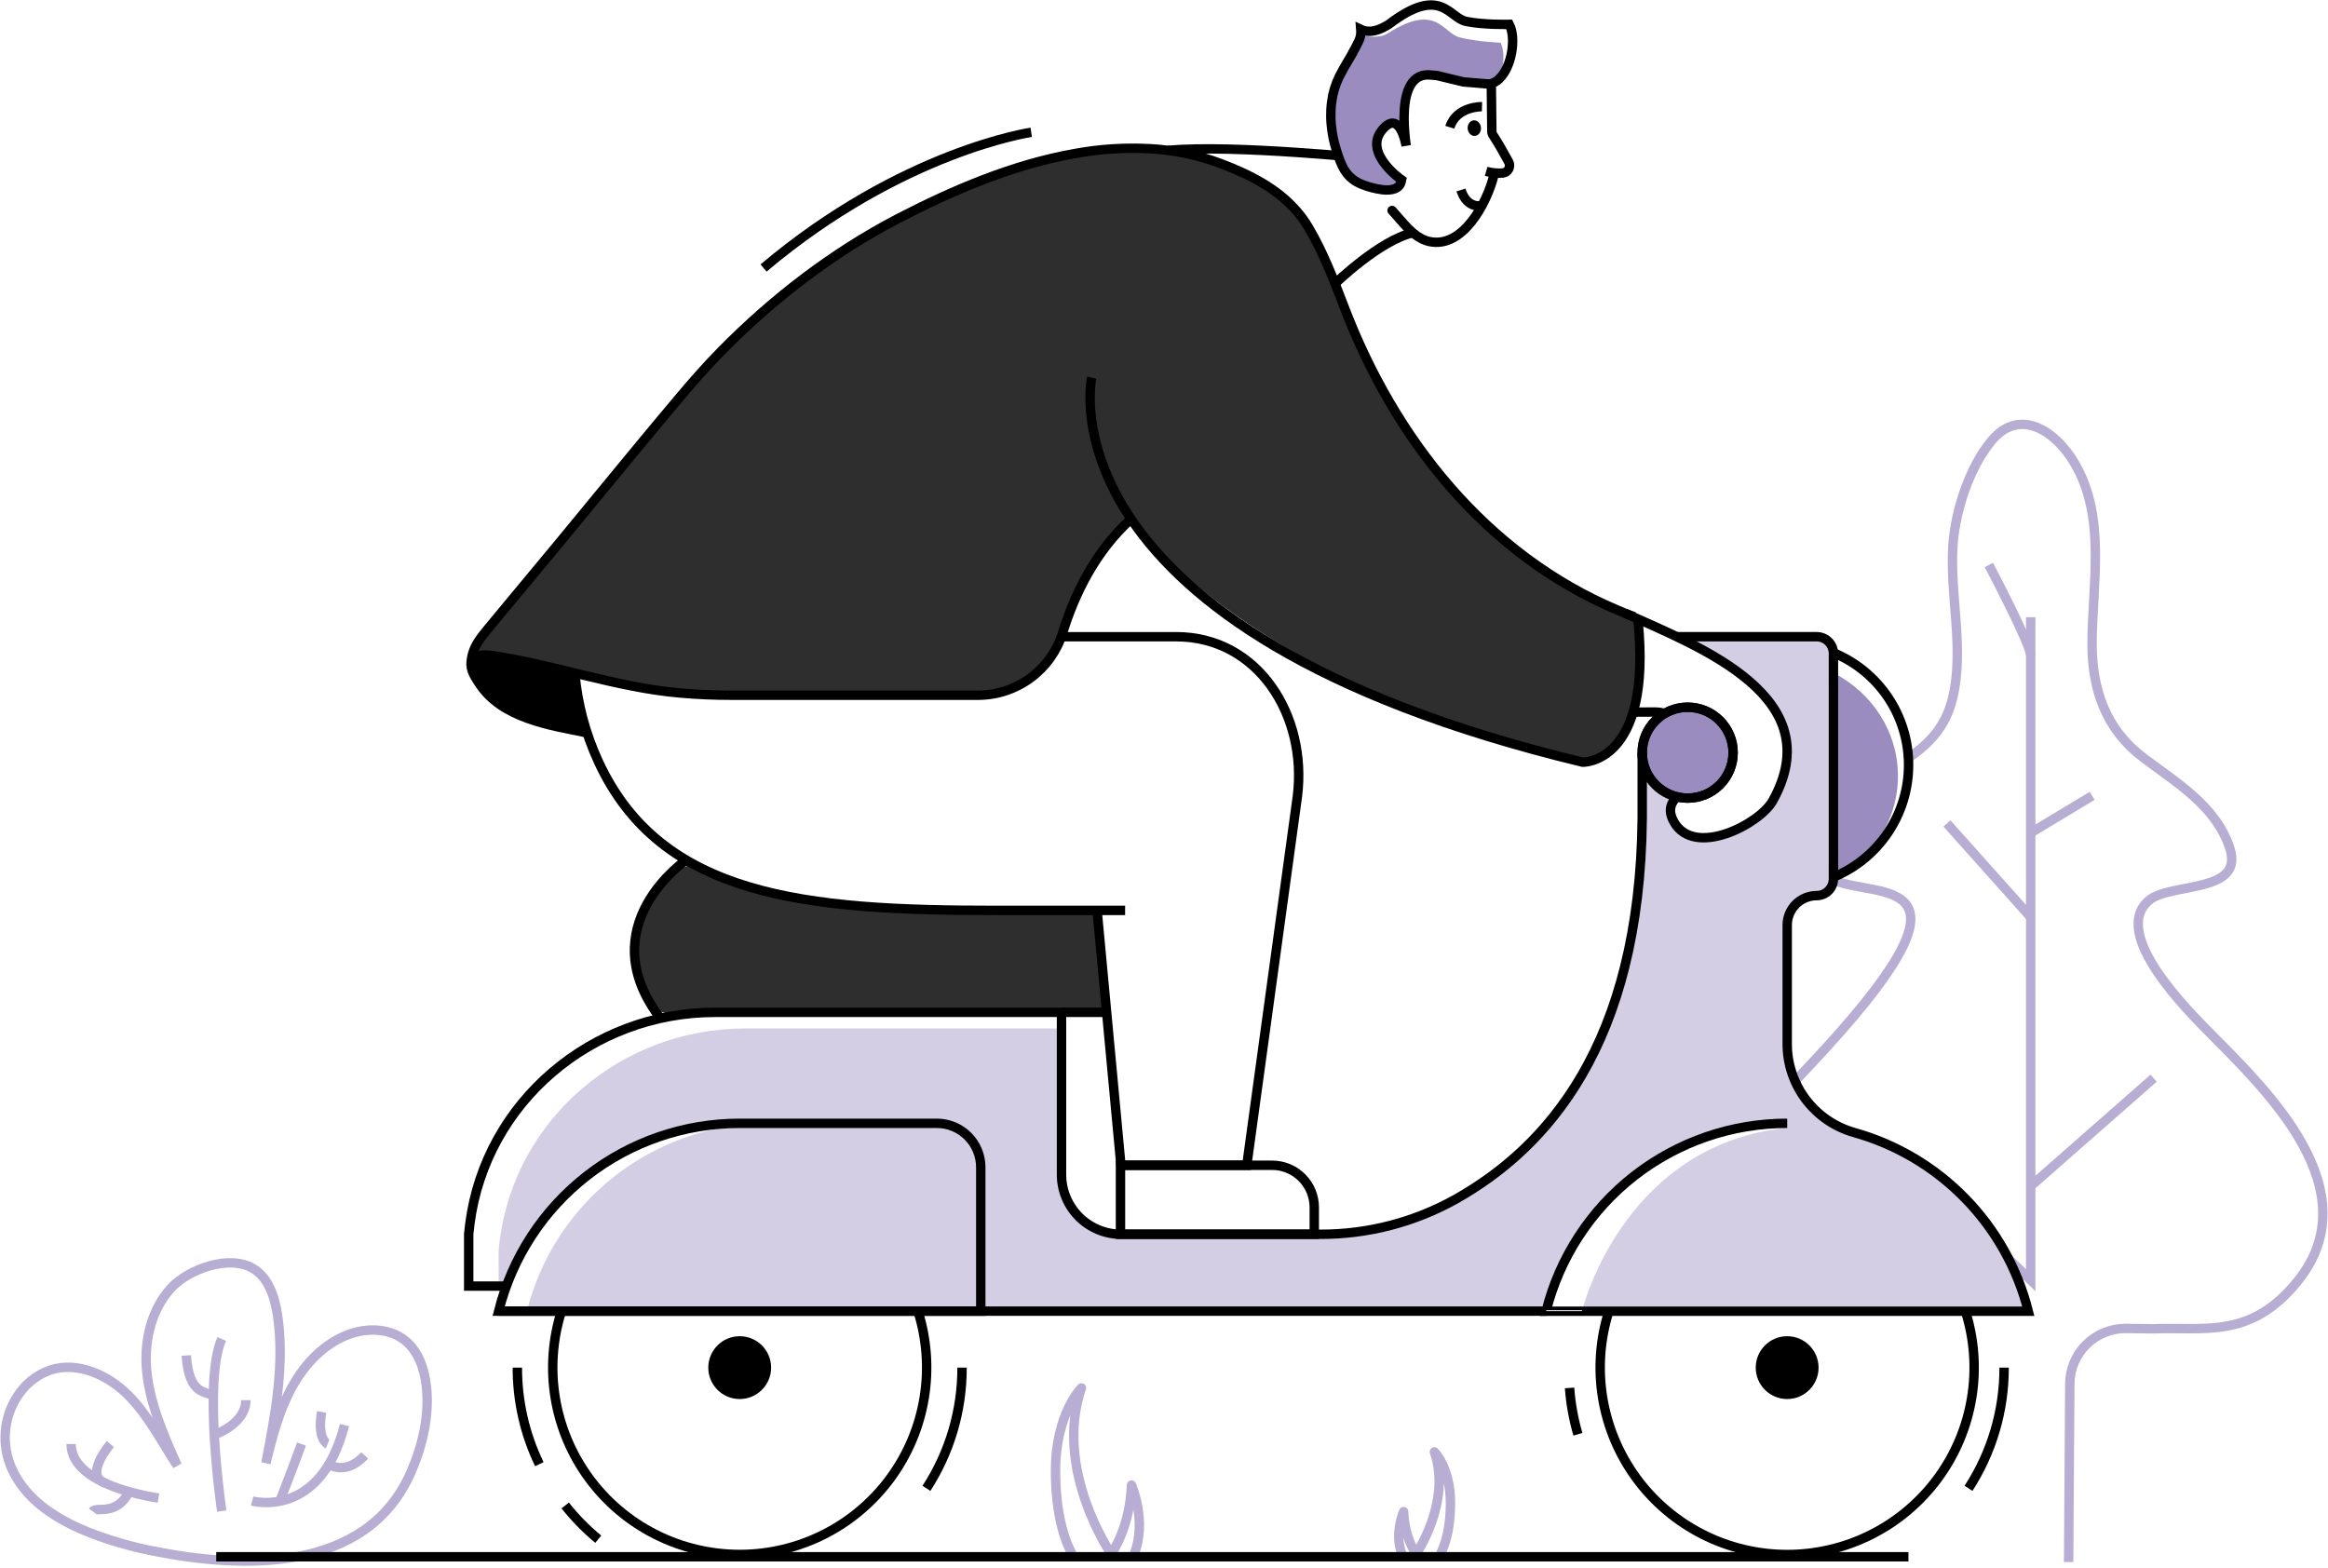 <svg width="904" height="609" viewBox="0 0 904 609" fill="none" xmlns="http://www.w3.org/2000/svg">
<path d="M416.361 603.53C416.361 603.53 409.871 593.61 409.871 571.26C409.871 548.91 419.941 539 419.941 539C409.021 570.88 431.541 603.55 431.541 603.55C432.221 602.33 438.711 593.11 439.391 576.73C439.391 576.73 445.531 590.79 440.391 603.55" stroke="#B8ADD2" stroke-width="3.65" stroke-linejoin="round"/>
<path d="M559.24 603.53C559.24 603.53 563.24 597.43 563.24 583.69C563.24 569.95 557 563.84 557 563.84C563.72 583.44 549.87 603.53 549.87 603.53C549.45 602.78 545.46 597.11 545.04 587.04C545.04 587.04 541.27 595.68 544.42 603.53" stroke="#B8ADD2" stroke-width="3.65" stroke-linejoin="round"/>
<path d="M749.148 459.38L788.558 497.16V239.69" stroke="#B8ADD2" stroke-width="3.65" stroke-miterlimit="10"/>
<path d="M788.559 460.64L836.279 418.71" stroke="#B8ADD2" stroke-width="3.65" stroke-miterlimit="10"/>
<path d="M788.561 356.2L756.031 319.78" stroke="#B8ADD2" stroke-width="3.65" stroke-miterlimit="10"/>
<path d="M788.559 323.43L812.419 309.06" stroke="#B8ADD2" stroke-width="3.65" stroke-miterlimit="10"/>
<path d="M788.561 254.62C788.561 250.25 772.301 219.41 772.301 219.41" stroke="#B8ADD2" stroke-width="3.65" stroke-miterlimit="10"/>
<path d="M741 294.43C748.77 289.03 755.43 282.65 758.21 271.21C762.91 251.86 756.99 231.05 758.38 211.36C759.38 198.09 764.81 181.36 773.38 171.13C784.38 157.96 798.38 167.52 805.63 179.94C818 201 812.45 226.86 812.38 250C812.38 267.89 817.8 283.32 832.29 294.25C845.29 304.08 860.45 312.94 865.85 329.34C871.72 347.23 842.63 342.56 834.35 349.77C819.43 362.77 849.98 392.9 858.5 401.51C879.82 423.12 921 462.23 892 497.81C873.86 520.11 856 515.24 836.26 516.04L825.65 515.9C822.787 515.861 819.945 516.39 817.288 517.458C814.631 518.527 812.214 520.112 810.175 522.123C808.137 524.133 806.518 526.529 805.413 529.171C804.308 531.812 803.74 534.647 803.74 537.51L803.28 606.61" stroke="#B8ADD2" stroke-width="3.65" stroke-miterlimit="10"/>
<path d="M712.001 318.6C709.882 321.948 708.202 325.554 707.001 329.33C704.711 336.33 707.311 339.73 712.001 341.77C729.281 349.37 774.821 337.49 701.871 414.69C700.191 416.45 698.631 418.15 697.121 419.85C696.121 420.92 695.231 421.97 694.301 423.02" stroke="#B8ADD2" stroke-width="3.65" stroke-miterlimit="10"/>
<path d="M59.1 602.27C54.85 601.42 50.67 600.4 46.61 599.21C29.89 594.32 10.45 585.98 3.81 568.45C2.139 563.914 1.611 559.037 2.274 554.249C2.937 549.461 4.769 544.911 7.61 541C10.61 536.82 14.835 533.675 19.7 532C30.27 528.65 42 534 49.81 541.85C57.62 549.7 62.7 559.85 68.81 569.14C63.26 556.69 57.62 543.9 56.81 530.29C56.21 519.69 59.1 508.19 66.41 500.23C73.14 492.89 88.87 487.15 98.14 492.54C104.26 496.1 106.69 503.65 107.75 510.65C110.62 529.78 106.93 549.21 103.25 568.2C105.72 558.05 108.37 547.8 113.41 538.64C118.45 529.48 126.16 521.39 136.05 518C142.97 515.63 151.2 515.88 157 520.35C162.41 524.52 164.83 531.56 165.57 538.35C166.81 549.73 164.13 561.28 159.57 571.76C142.4 610.89 94.7 609.41 59.1 602.27Z" stroke="#B8ADD2" stroke-width="3.65" stroke-miterlimit="10"/>
<path d="M97.898 582.91C97.898 582.91 124.408 590.27 133.768 553.43" stroke="#B8ADD2" stroke-width="3.65" stroke-miterlimit="10"/>
<path d="M86.1 520C78.73 536.71 86.1 586.83 86.1 586.83" stroke="#B8ADD2" stroke-width="3.65" stroke-miterlimit="10"/>
<path d="M61.529 581.77C60.429 581.58 49.799 580.09 40.729 575.93C33.729 572.7 27.629 567.87 27.629 560.8" stroke="#B8ADD2" stroke-width="3.65" stroke-miterlimit="10"/>
<path d="M42.858 560.8C42.858 560.8 32.488 572.88 40.728 575.93" stroke="#B8ADD2" stroke-width="3.65" stroke-miterlimit="10"/>
<path d="M36 586.93C37.47 584.93 45.15 588.99 50.16 579.31" stroke="#B8ADD2" stroke-width="3.65" stroke-miterlimit="10"/>
<path d="M82.83 542.12C80.21 540.12 73.33 542.12 72.34 526.4" stroke="#B8ADD2" stroke-width="3.65" stroke-miterlimit="10"/>
<path d="M84 556.87C84 556.87 95.47 552.73 95.47 543.74" stroke="#B8ADD2" stroke-width="3.65" stroke-miterlimit="10"/>
<path d="M108.621 583.12C108.621 583.12 114.621 567.68 117.061 560.8" stroke="#B8ADD2" stroke-width="3.65" stroke-miterlimit="10"/>
<path d="M127.199 568.36C127.199 568.36 133.769 573.57 141.629 565.22" stroke="#B8ADD2" stroke-width="3.65" stroke-miterlimit="10"/>
<path d="M127.201 560.8C127.201 560.8 123.001 559 124.921 548.33" stroke="#B8ADD2" stroke-width="3.65" stroke-miterlimit="10"/>
<path d="M380.25 453.3V509.18H204.59C209.842 488.334 221.903 469.837 238.861 456.624C255.818 443.411 276.702 436.237 298.2 436.24H363.2C367.723 436.243 372.059 438.041 375.257 441.241C378.454 444.44 380.25 448.777 380.25 453.3Z" fill="#D4CEE4"/>
<path d="M423.29 353.55C423.29 353.55 426 352.91 426.9 362.55C427.8 372.19 434.9 393.55 423.29 393.1C411.68 392.65 272 392.85 272 392.85C272 392.85 250.46 399.05 247.85 382.01C245.24 364.97 246.4 342.76 269.09 335.48C269.09 335.48 300.87 350.391 334.35 351.901C367.83 353.411 423.29 353.55 423.29 353.55Z" fill="#2E2E2E"/>
<path d="M693.999 438C693.999 438 686.529 432.84 668.789 439.58C651.049 446.32 617.669 454.67 600.509 508.78H380.319V452.88C380.316 448.355 378.517 444.015 375.316 440.816C372.115 437.617 367.774 435.82 363.249 435.82H286.709C266.956 435.812 247.677 441.865 231.474 453.164C215.272 464.463 202.928 480.462 196.109 499H193.629V485.57C193.749 484.16 193.919 482.77 194.089 481.41C200.279 434.17 241.579 399.41 289.209 399.41H411.669V455.73C411.669 461.085 413.52 466.276 416.908 470.423C420.295 474.571 425.012 477.42 430.259 478.49C431.768 478.78 433.302 478.924 434.839 478.92H512.139C530.621 478.971 548.802 474.234 564.909 465.17C599.909 445.43 636.299 405.61 637.169 317.31V289.31L638.049 288.73C638.049 288.73 642.159 270.52 661.249 274.63C663.846 276.281 666.17 278.325 668.139 280.69C671.709 285.03 674.759 291.48 671.489 299.41C671.489 299.41 664.899 311.9 649.879 309.93C649.597 310.873 649.402 311.841 649.299 312.82C649.174 314.027 649.174 315.243 649.299 316.45C649.829 320.71 652.509 325.45 661.899 325.33H662.459C680.109 324.8 693.569 309.49 693.839 294.84C694.059 282.64 687.729 268.84 670.059 257.33C670.033 257.336 670.005 257.336 669.979 257.33C667.921 255.96 665.795 254.695 663.609 253.54C661.809 252.54 659.929 251.61 657.939 250.69C654.555 250.023 651.326 248.727 648.419 246.87H704.889C706.618 246.87 708.277 247.557 709.499 248.78C710.722 250.003 711.409 251.661 711.409 253.39V340.89C711.41 341.747 711.243 342.596 710.915 343.388C710.588 344.181 710.108 344.9 709.503 345.507C708.897 346.113 708.178 346.595 707.386 346.923C706.595 347.251 705.746 347.42 704.889 347.42C703.384 347.411 701.892 347.7 700.5 348.272C699.108 348.844 697.843 349.686 696.779 350.75C695.715 351.814 694.872 353.079 694.301 354.471C693.729 355.863 693.44 357.355 693.449 358.86V404.86C693.424 412.446 695.814 419.843 700.273 425.981C704.731 432.118 711.027 436.678 718.249 439C718.619 439.12 718.979 439.24 719.349 439.34C735.76 443.908 750.669 452.739 762.561 464.936C774.454 477.132 782.906 492.259 787.059 508.78H614.369C615.849 503.24 633.059 444.1 693.999 438Z" fill="#D4CEE4"/>
<path d="M303.67 347.81C295.241 346.146 286.983 343.709 279 340.53L303.67 347.81Z" fill="#2E2E2E"/>
<path d="M227.119 284.6C212.639 281.68 194.039 278.98 185.279 265.52C184.039 263.64 182.479 261.4 182.139 259.14C182.093 258.876 182.069 258.608 182.069 258.34C181.919 253.83 187.299 254.12 190.749 254.66C198.979 255.93 207.109 257.73 215.189 259.66C217.603 260.22 219.996 260.797 222.369 261.39C223.032 269.287 224.627 277.078 227.119 284.6Z" fill="black"/>
<path d="M633.571 278.39C627.101 295.87 613.951 295.94 613.741 295.94C585.671 289.18 581.871 288.42 560.581 280.36C495.181 255.59 458.741 226.11 439.341 201.89C422.231 219.17 417.411 227.57 411.841 245.53C411.51 246.644 411.109 247.736 410.641 248.8C410.641 248.8 410.641 248.92 410.571 248.97L409.431 251.38C409.422 251.413 409.405 251.445 409.381 251.47C405.871 258.19 395.331 267.2 388.621 270.38L265.921 269.48L215.201 259.65C207.111 257.73 198.991 255.93 190.761 254.65C188.301 254.26 184.841 254.02 183.141 255.55C182.753 255.893 182.453 256.325 182.266 256.809C182.08 257.293 182.013 257.814 182.071 258.33C182.071 252.46 185.121 248.44 188.671 244.19C192.441 239.61 196.241 235.03 200.011 230.48C221.211 205.19 241.901 179.48 263.151 154.25C268.381 148.04 273.711 141.96 279.411 136.19C299.341 115.94 322.411 98.19 347.661 85C388.571 63.75 420.311 56 446.061 57.72H446.381C448.551 57.89 450.661 58.11 452.761 58.38L453.641 58.5C473.381 61.3 489.491 69.89 503.641 82.09C505.328 84.042 506.834 86.144 508.141 88.37C513.931 98.18 517.901 108.67 521.961 119.25C541.441 170.25 576.961 215.42 628.181 236.96L628.351 240.81V242.05C628.351 241.76 628.351 241.37 628.351 240.81C628.351 239.91 628.281 238.66 628.211 236.96C628.211 236.79 628.211 236.62 628.211 236.45L631.991 238.45L636.081 240.67C636.071 240.743 636.071 240.817 636.081 240.89C637.201 257.07 636.541 270.34 633.571 278.39Z" fill="#2E2E2E"/>
<path d="M83.969 604.57H741.079" stroke="black" stroke-width="3.65" stroke-miterlimit="10"/>
<path d="M412.199 247.27H456.729C488.589 247.27 507.729 277.95 503.799 309.27L484.149 452.53H435.279L425.999 353.31" stroke="black" stroke-width="3.65" stroke-miterlimit="10"/>
<path d="M423.922 146.66C423.922 146.66 402.222 244.83 614.582 296C614.582 296 641.732 296.77 636.052 240.79" stroke="black" stroke-width="3.65" stroke-miterlimit="10"/>
<path d="M436.899 353.55H386.589C312.769 353.55 256.829 348.47 232.449 295.94C227.38 285.046 224.256 273.35 223.219 261.38" stroke="black" stroke-width="3.65" stroke-miterlimit="10"/>
<path d="M634.419 276.54C647.539 276.64 641.339 275.76 654.139 279.27C661.219 281.27 667.359 284.82 667.379 293.68C667.379 305.22 642.579 306.26 650.069 319.28C658.069 333.21 683.399 319.97 688.409 310.96C710.709 270.77 660.909 251.57 630.969 238.13" stroke="black" stroke-width="3.65" stroke-miterlimit="10"/>
<path d="M228 284.6C213.52 281.68 194.93 278.98 186.16 265.52C184.92 263.64 183.36 261.4 183.02 259.14C182.2 253.81 188.02 254.14 191.64 254.66C215.91 258.36 239.2 266.88 263.64 269.09C270.45 269.7 277.32 270 284.16 270H379.86C387.233 269.971 394.404 267.579 400.318 263.175C406.232 258.771 410.579 252.587 412.72 245.53C417.44 230.3 425.5 213.99 439.22 201.53" stroke="black" stroke-width="3.65" stroke-miterlimit="10"/>
<path d="M534.478 61.74C533.478 61.74 479.088 56.01 453.578 58.4" stroke="black" stroke-width="3.65" stroke-miterlimit="10"/>
<path d="M655.349 309.95C665.097 309.95 672.999 302.048 672.999 292.3C672.999 282.553 665.097 274.65 655.349 274.65C645.601 274.65 637.699 282.553 637.699 292.3C637.699 302.048 645.601 309.95 655.349 309.95Z" fill="#9B8CC0"/>
<path d="M655.349 309.95C665.097 309.95 672.999 302.048 672.999 292.3C672.999 282.553 665.097 274.65 655.349 274.65C645.601 274.65 637.699 282.553 637.699 292.3C637.699 302.048 645.601 309.95 655.349 309.95Z" stroke="black" stroke-width="3.65" stroke-miterlimit="10"/>
<path d="M655.349 309.95C665.097 309.95 672.999 302.048 672.999 292.3C672.999 282.553 665.097 274.65 655.349 274.65C645.601 274.65 637.699 282.553 637.699 292.3C637.699 302.048 645.601 309.95 655.349 309.95Z" stroke="black" stroke-width="3.65" stroke-miterlimit="10"/>
<path d="M518.839 58.29C520.326 62.127 522.181 65.811 524.379 69.29C524.609 69.67 526.239 68.95 527.589 70.88C530.359 74.82 535.589 75.27 536.959 73.65L536.829 73.56L535.349 72.66L538.689 73.43L540.879 73.51L544.109 70.36C544.109 70.36 528.729 58.81 536.439 50.77C536.439 50.77 536.439 50.77 536.499 50.71C536.667 50.535 536.818 50.344 536.949 50.14C537.329 49.54 536.869 49.57 537.599 49.46C538.146 48.931 538.804 48.53 539.525 48.287C540.246 48.043 541.013 47.962 541.769 48.05C542.621 48.083 543.441 48.387 544.109 48.92C544.209 43.07 543.679 36.51 547.259 33.92C548.699 30.92 551.079 28.92 554.879 29.07C555.979 29.12 556.979 29.2 557.929 29.33L568.219 31.81C570.389 28.81 571.999 31.38 575.029 32.38C576.068 32.728 577.177 32.817 578.259 32.64C579.724 32.389 581.076 31.69 582.129 30.64C584.069 25.96 584.419 20.1 582.719 16.58C582.719 16.58 573.269 16.23 566.719 14.49C560.169 12.75 557.819 0.94 539.039 12.87C538.058 13.488 536.963 13.903 535.819 14.09C533.819 14.36 530.649 14.48 528.389 13.21C528.221 13.123 528.06 13.023 527.909 12.91C527.662 12.769 527.436 12.594 527.239 12.39C527.799 12.94 526.049 18.09 525.149 20.65C525.143 20.679 525.143 20.71 525.149 20.74C525.039 21.09 524.909 21.38 524.829 21.61V21.68C524.791 21.789 524.747 21.895 524.699 22C523.806 23.974 522.649 25.818 521.259 27.48L520.579 28.39C519.667 29.574 518.876 30.847 518.219 32.19C514.339 40.26 515.489 49.61 518.839 58.29Z" fill="#9B8CC0"/>
<path d="M536.911 73.69C540.311 74.04 543.501 73.46 544.131 70.36L544.241 69.83C544.241 69.83 529.571 59.72 536.461 50.77C536.461 50.77 536.461 50.77 536.521 50.71C536.581 50.65 536.721 50.43 536.821 50.31C536.921 50.19 536.931 50.19 536.971 50.14C537.211 49.88 537.391 49.67 537.621 49.46C539.291 47.82 540.621 47.54 541.791 48.05C542.083 48.179 542.35 48.358 542.581 48.58C544.421 50.15 545.471 53.85 546.041 56.58C545.281 51.16 544.221 40.23 547.281 33.92C548.721 30.92 551.101 28.92 554.901 29.07L557.951 29.33L568.241 31.81L575.051 32.38L578.281 32.64C579.746 32.389 581.098 31.69 582.151 30.64C587.051 26.03 588.861 14.81 586.071 9.46C586.071 9.46 576.261 9.72 569.391 8.33C562.521 6.94 559.561 -6.02 539.211 9.52C535.931 11.52 532.111 13.17 528.411 11.41C528.456 12.009 528.456 12.611 528.411 13.21C528.291 14.232 527.997 15.227 527.541 16.15C526.801 17.67 526.021 19.15 525.171 20.65C525.165 20.679 525.165 20.71 525.171 20.74C524.361 22.17 523.491 23.6 522.661 25.02C522.171 25.86 521.661 26.67 521.261 27.48C519.554 30.398 518.306 33.562 517.561 36.86C516.788 40.685 516.583 44.604 516.951 48.49C517.255 51.83 517.926 55.126 518.951 58.32C520.801 64.32 522.601 69.1 528.861 71.61C531.445 72.642 534.15 73.341 536.911 73.69Z" stroke="black" stroke-width="3.65" stroke-miterlimit="10"/>
<path d="M575.478 41.42C575.478 41.42 565.568 41.18 562.988 49.42" stroke="black" stroke-width="3.65" stroke-miterlimit="10"/>
<path d="M579.1 32.82L579.31 51.14C579.339 51.698 579.542 52.233 579.89 52.67C582.01 55.97 583.95 59.4 585.83 62.86C586.06 63.282 586.184 63.754 586.19 64.234C586.196 64.715 586.084 65.19 585.864 65.617C585.644 66.045 585.323 66.411 584.928 66.686C584.533 66.96 584.077 67.133 583.6 67.19C581.408 67.366 579.203 67.146 577.09 66.54" stroke="black" stroke-width="3.65" stroke-miterlimit="10"/>
<path d="M572.762 52.784C574.187 52.66 575.224 51.203 575.078 49.53C574.931 47.858 573.657 46.603 572.232 46.727C570.807 46.852 569.771 48.309 569.917 49.982C570.064 51.654 571.337 52.909 572.762 52.784Z" fill="black"/>
<path d="M579.999 68.45C577.439 78.6 568.119 96.68 554.999 93.79C548.839 92.43 544.629 86.09 540.559 81.74" stroke="black" stroke-width="3.65" stroke-linecap="round" stroke-linejoin="round"/>
<path d="M712.002 261.35C726.872 268.97 737.002 284.02 737.002 301.35C737.002 319.22 726.272 334.65 710.672 342.03L712.002 261.35Z" fill="#9B8CC0"/>
<path d="M494.002 452.53H435.102V479.31H510.352V468.89C510.352 464.553 508.629 460.393 505.563 457.326C502.497 454.258 498.339 452.533 494.002 452.53Z" stroke="black" stroke-width="3.65" stroke-miterlimit="10"/>
<path d="M548.682 90.39C535.952 93.17 518.422 110.14 518.422 110.14" stroke="black" stroke-width="3.65" stroke-miterlimit="10"/>
<path d="M575.479 79.84C575.479 79.84 569.719 81.37 567.309 73.78" stroke="black" stroke-width="3.65" stroke-miterlimit="10"/>
<path d="M266.461 334C266.461 334 228.951 359.53 256.461 395.5" stroke="black" stroke-width="3.65" stroke-miterlimit="10"/>
<path d="M196.61 499.45H182V479.31C182.14 477.9 182.29 476.52 182.47 475.15C188.64 427.91 229.95 393.15 277.59 393.15H412.2V456.15C412.199 459.193 412.797 462.207 413.961 465.02C415.125 467.832 416.831 470.387 418.983 472.54C421.134 474.693 423.689 476.4 426.501 477.565C429.313 478.73 432.326 479.33 435.37 479.33H512.67C531.156 479.378 549.34 474.648 565.46 465.6C600.4 445.82 636.83 406 637.7 317.71V292.3" stroke="black" stroke-width="3.65" stroke-miterlimit="10"/>
<path d="M182.899 258.31C182.891 257.388 182.972 256.467 183.139 255.56C183.869 251.13 186.519 247.77 189.469 244.2C193.269 239.62 197.039 235.04 200.839 230.49C222.029 205.2 242.719 179.49 263.969 154.26C269.179 148.05 274.539 141.97 280.229 136.2C300.169 115.95 323.229 98.2 348.479 85.01C370.239 73.72 393.359 63.86 417.629 59.58C426.992 57.867 436.523 57.247 446.029 57.73H446.349C455.831 58.236 465.18 60.192 474.069 63.53C485.219 67.76 495.959 73.16 503.649 82.1C505.336 84.053 506.842 86.155 508.149 88.38C513.939 98.19 517.909 108.68 521.969 119.26C541.449 170.26 576.969 215.43 628.189 236.97C629.089 237.38 629.989 237.75 630.909 238.11C631.249 238.26 631.599 238.38 631.909 238.5C632.779 238.87 633.679 239.19 634.609 239.5" stroke="black" stroke-width="3.65" stroke-miterlimit="10"/>
<path d="M712 253.52C720.621 257.079 727.992 263.117 733.178 270.869C738.364 278.621 741.133 287.738 741.133 297.065C741.133 306.391 738.364 315.508 733.178 323.26C727.992 331.012 720.621 337.05 712 340.609" stroke="black" stroke-width="3.65" stroke-miterlimit="10"/>
<path d="M380.849 509.18H193.629C198.881 488.334 210.942 469.837 227.9 456.624C244.857 443.411 265.741 436.237 287.239 436.24H363.789C368.314 436.24 372.653 438.038 375.852 441.237C379.052 444.436 380.849 448.776 380.849 453.3V509.18Z" stroke="black" stroke-width="3.65" stroke-miterlimit="10"/>
<path d="M193.629 509.18H380.849H600.369" stroke="black" stroke-width="3.65" stroke-miterlimit="10"/>
<path d="M651.101 247.26H705.421C707.153 247.26 708.814 247.948 710.039 249.172C711.263 250.397 711.951 252.058 711.951 253.79V341.29C711.951 342.147 711.782 342.995 711.454 343.787C711.126 344.579 710.644 345.298 710.038 345.904C709.431 346.509 708.711 346.989 707.919 347.316C707.127 347.643 706.278 347.811 705.421 347.81C702.39 347.815 699.486 349.023 697.345 351.168C695.204 353.312 694.001 356.219 694.001 359.25V405.25C693.962 413.042 696.472 420.634 701.148 426.868C705.824 433.102 712.409 437.636 719.901 439.78C736.304 444.362 751.205 453.197 763.097 465.389C774.989 477.581 783.449 492.698 787.621 509.21H600.371C605.62 488.355 617.682 469.851 634.644 456.631C651.606 443.412 672.496 436.235 694.001 436.24" stroke="black" stroke-width="3.65" stroke-miterlimit="10"/>
<path d="M356.461 509.18C359.901 520.058 360.73 531.593 358.879 542.851C357.028 554.109 352.55 564.772 345.808 573.976C339.066 583.18 330.25 590.665 320.074 595.825C309.898 600.985 298.65 603.674 287.241 603.674C275.832 603.674 264.583 600.985 254.407 595.825C244.232 590.665 235.415 583.18 228.673 573.976C221.931 564.772 217.453 554.109 215.602 542.851C213.751 531.593 214.58 520.058 218.021 509.18" stroke="black" stroke-width="3.65" stroke-miterlimit="10"/>
<path d="M763.21 509.18C766.654 520.06 767.485 531.598 765.635 542.859C763.785 554.12 759.308 564.787 752.565 573.993C745.822 583.2 737.004 590.688 726.826 595.85C716.648 601.011 705.397 603.701 693.985 603.701C682.573 603.701 671.322 601.011 661.144 595.85C650.966 590.688 642.148 583.2 635.405 573.993C628.662 564.787 624.184 554.12 622.335 542.859C620.485 531.598 621.316 520.06 624.76 509.18" stroke="black" stroke-width="3.65" stroke-miterlimit="10"/>
<path d="M693.981 543.32C700.719 543.32 706.181 537.858 706.181 531.12C706.181 524.382 700.719 518.92 693.981 518.92C687.243 518.92 681.781 524.382 681.781 531.12C681.781 537.858 687.243 543.32 693.981 543.32Z" fill="black"/>
<path d="M287.239 543.32C293.977 543.32 299.439 537.858 299.439 531.12C299.439 524.382 293.977 518.92 287.239 518.92C280.501 518.92 275.039 524.382 275.039 531.12C275.039 537.858 280.501 543.32 287.239 543.32Z" fill="black"/>
<path d="M412.199 393.14H429.499" stroke="black" stroke-width="3.65" stroke-miterlimit="10"/>
<path d="M614.371 508.77C614.301 509.04 614.271 509.18 614.271 509.18H600.371C600.426 509.048 600.466 508.91 600.491 508.77H614.371Z" fill="#D4CEE4"/>
<path d="M232.31 597.75C227.586 593.849 223.286 589.462 219.48 584.66" stroke="black" stroke-width="3.65" stroke-miterlimit="10"/>
<path d="M373.58 531.11C373.612 547.75 368.807 564.041 359.75 578" stroke="black" stroke-width="3.65" stroke-miterlimit="10"/>
<path d="M612.728 557C611.014 551.132 609.928 545.098 609.488 539" stroke="black" stroke-width="3.65" stroke-miterlimit="10"/>
<path d="M778.228 531.11C778.26 547.75 773.455 564.041 764.398 578" stroke="black" stroke-width="3.65" stroke-miterlimit="10"/>
<path d="M209.431 568.62C203.788 556.922 200.868 544.098 200.891 531.11" stroke="black" stroke-width="3.65" stroke-miterlimit="10"/>
<path d="M400.44 51.38C400.44 51.38 350.33 58.64 296.5 104.08" stroke="black" stroke-width="3.65" stroke-miterlimit="10"/>
</svg>
